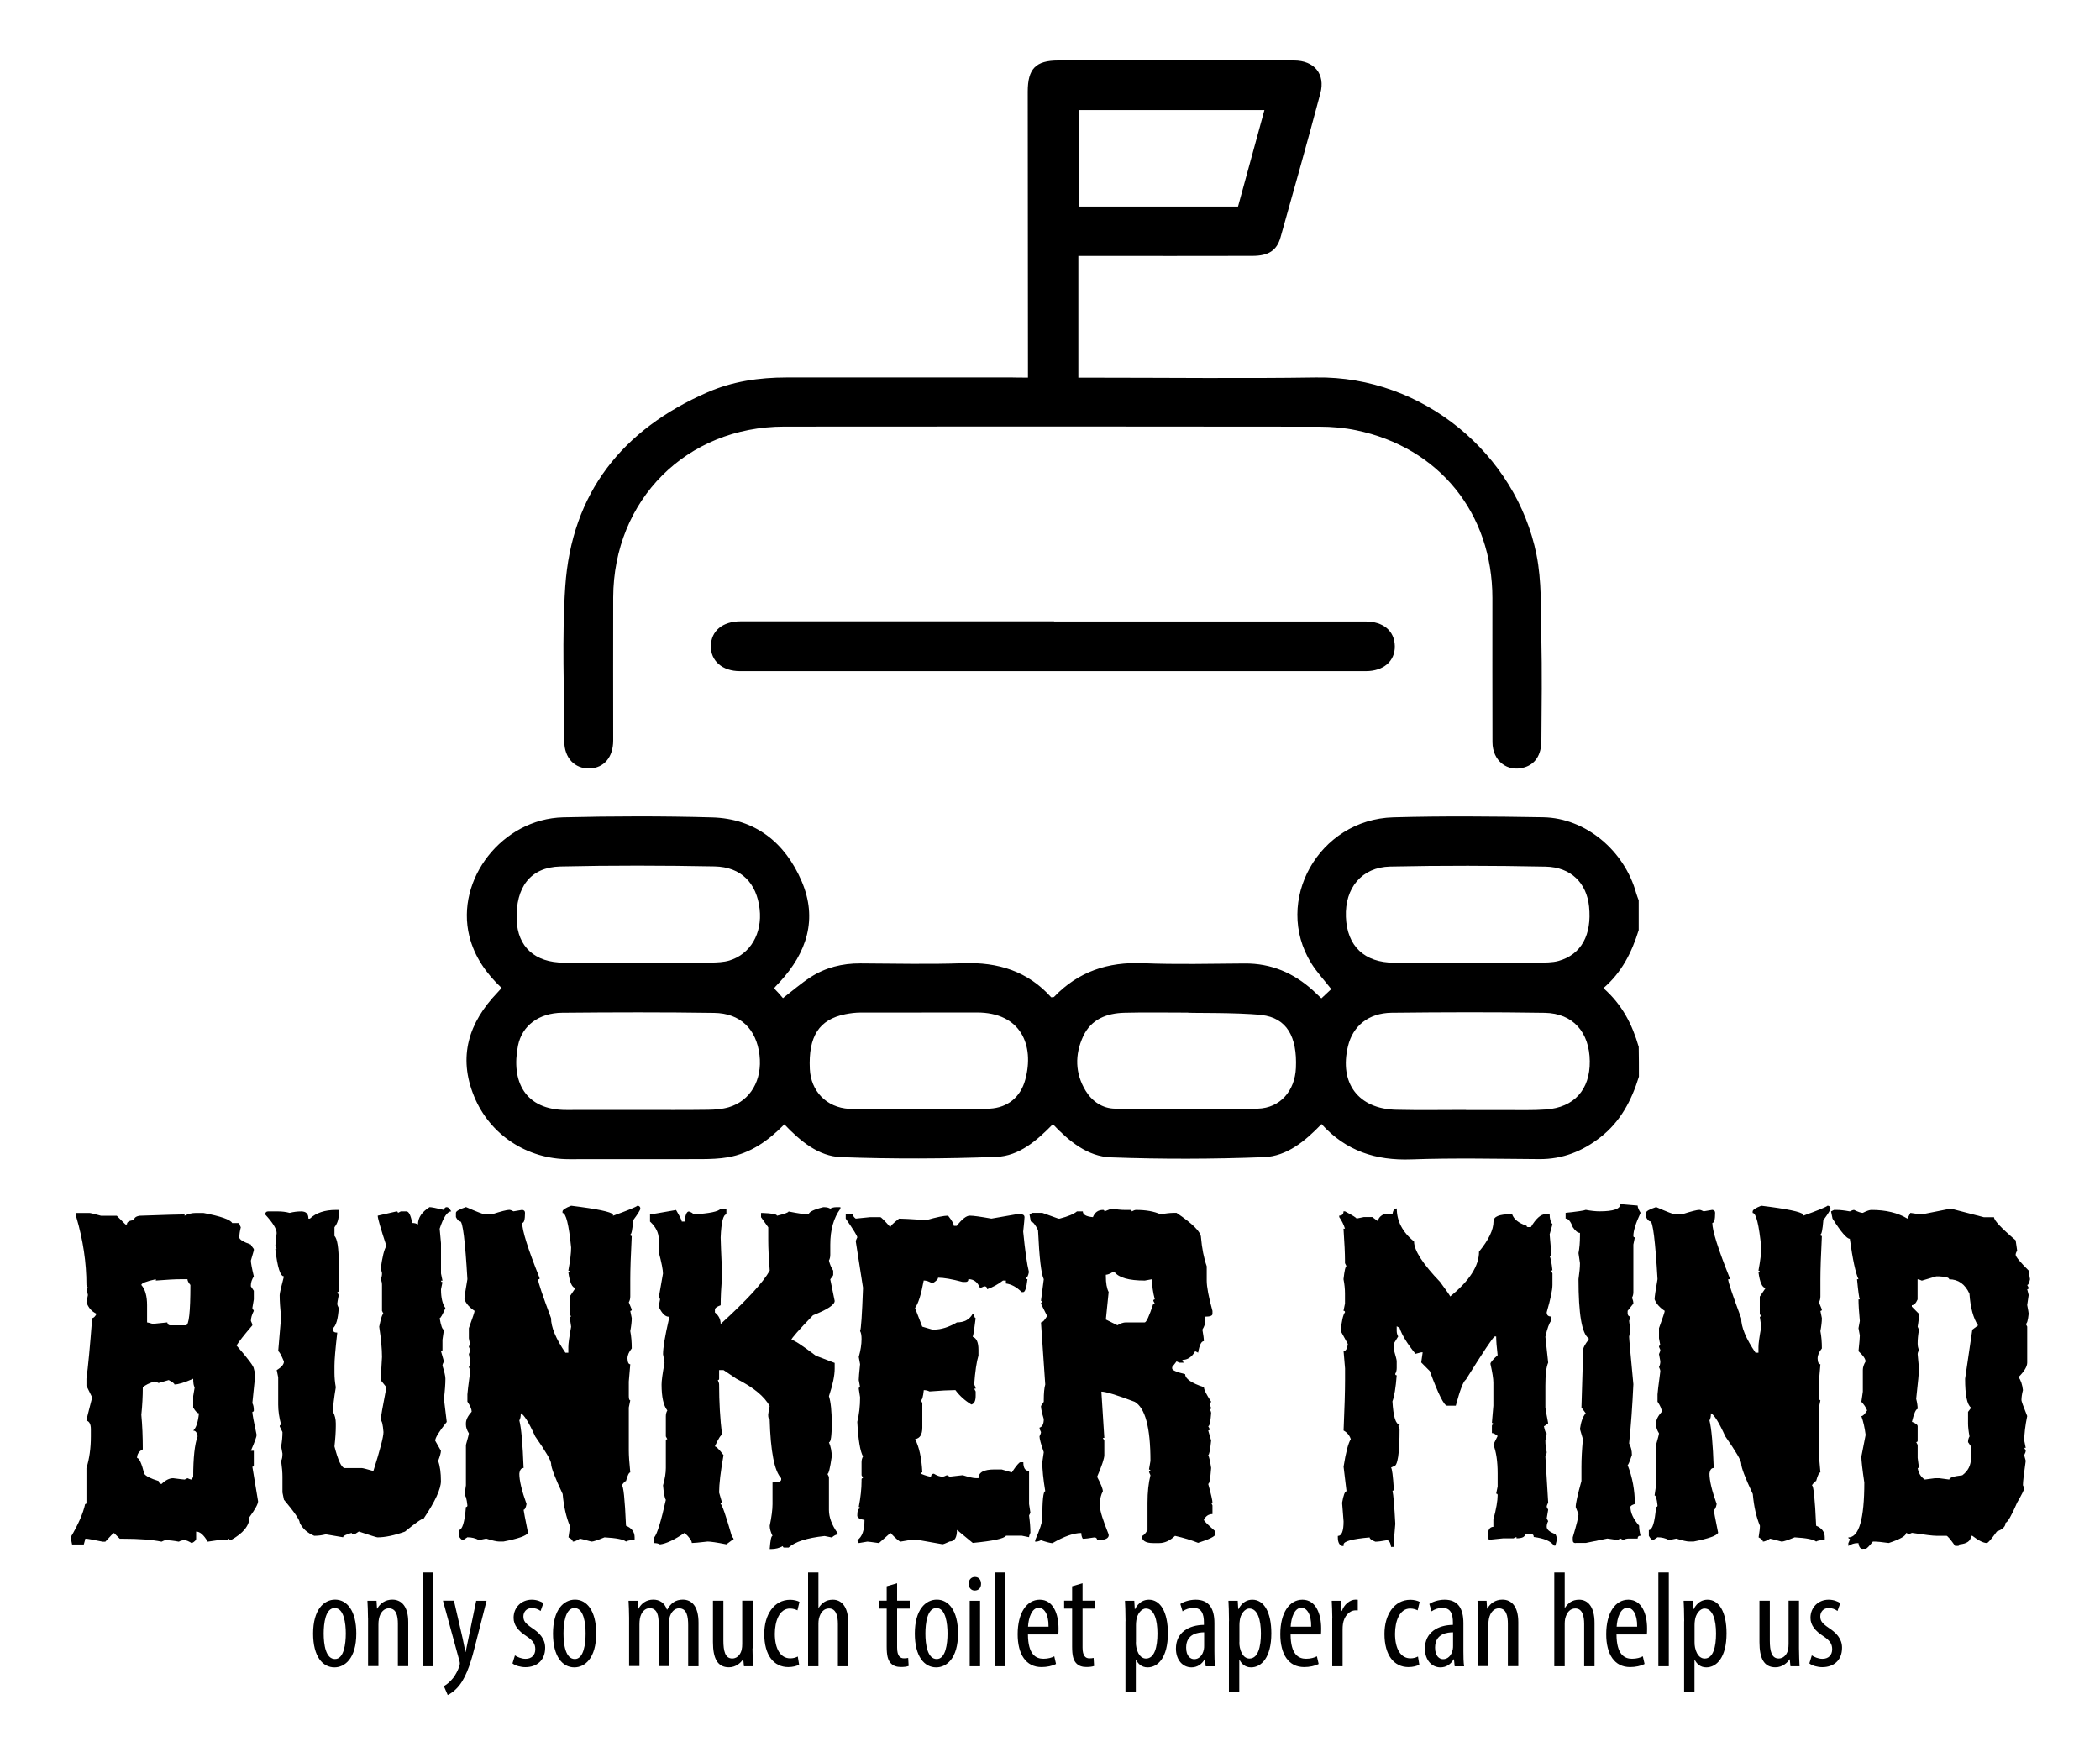 <?xml version="1.0" encoding="utf-8"?>
<!-- Generator: Adobe Illustrator 24.0.3, SVG Export Plug-In . SVG Version: 6.00 Build 0)  -->
<svg version="1.1" id="Layer_1" xmlns="http://www.w3.org/2000/svg" xmlns:xlink="http://www.w3.org/1999/xlink" x="0px" y="0px"
	 viewBox="0 0 300 250.37" style="enable-background:new 0 0 300 250.37;" xml:space="preserve">
<g id="qIv4hC.tif">
	<g>
		<path d="M234.13,153.83c-1.04,3.38-2.63,6.42-5.49,8.65c-2.57,2.01-5.41,3.15-8.73,3.13c-6.1-0.04-12.21-0.18-18.31,0.04
			c-5.06,0.18-9.33-1.2-12.81-5.05c-2.32,2.42-4.93,4.6-8.23,4.73c-7.28,0.28-14.59,0.3-21.87,0.03c-3.29-0.12-5.93-2.26-8.28-4.74
			c-2.29,2.35-4.82,4.54-8.05,4.67c-7.39,0.28-14.8,0.31-22.19,0.04c-3.23-0.12-5.82-2.27-8.12-4.69c-2.29,2.35-4.85,4.15-8.06,4.71
			c-1.22,0.21-2.49,0.25-3.73,0.26c-6.32,0.02-12.64,0-18.96,0.01c-5.96,0.01-11.32-3.45-13.58-9c-2.32-5.66-0.75-10.53,3.33-14.79
			c0.18-0.19,0.36-0.39,0.61-0.67c-2.2-2.08-3.88-4.46-4.61-7.4c-2.01-8.14,4.71-16.77,13.41-16.98c7.08-0.17,14.17-0.19,21.25,0.01
			c6.18,0.17,10.44,3.59,12.81,9.11c2.32,5.41,0.74,10.21-3.12,14.4c-0.22,0.24-0.45,0.47-0.67,0.71c-0.04,0.04-0.05,0.09-0.13,0.22
			c0.19,0.2,0.41,0.42,0.62,0.65c0.22,0.24,0.43,0.49,0.63,0.73c1.35-1.04,2.57-2.11,3.92-2.98c2.15-1.4,4.56-1.99,7.13-1.98
			c4.9,0.02,9.81,0.15,14.71-0.03c4.98-0.18,9.24,1.16,12.56,4.87c0.21-0.03,0.35,0,0.41-0.06c3.47-3.62,7.7-5.02,12.68-4.81
			c4.84,0.2,9.7,0.07,14.55,0.04c3.79-0.03,7,1.35,9.77,3.86c0.4,0.36,0.79,0.74,1.19,1.12c0.52-0.49,0.99-0.93,1.41-1.32
			c-1.01-1.29-2.06-2.42-2.86-3.7c-5.48-8.85,1.05-20.55,11.73-20.84c7.13-0.2,14.28-0.13,21.41-0.01
			c6.05,0.11,11.58,4.74,13.27,10.81c0.1,0.36,0.25,0.71,0.37,1.06c0,1.42,0,2.83,0,4.25c-0.98,3.16-2.42,6.05-5.04,8.29
			c2.69,2.37,4.13,5.22,5.04,8.39C234.13,151,234.13,152.41,234.13,153.83z M209.43,158.58c0,0.01,0,0.01,0,0.02
			c1.91,0,3.81,0.01,5.72,0c1.9-0.01,3.82,0.06,5.71-0.08c4.03-0.3,6.29-2.84,6.25-6.89c-0.04-4.15-2.4-6.85-6.43-6.92
			c-7.29-0.12-14.59-0.09-21.89-0.01c-3.28,0.04-5.53,1.89-6.22,4.77c-1.28,5.29,1.48,8.97,6.9,9.09
			C202.79,158.64,206.11,158.58,209.43,158.58z M91.07,158.58c3.38,0,6.75,0.03,10.13-0.02c0.97-0.01,1.97-0.09,2.9-0.36
			c3.11-0.92,4.82-3.89,4.4-7.46c-0.44-3.7-2.72-5.97-6.49-6.02c-7.24-0.11-14.48-0.09-21.72-0.02c-3.28,0.03-5.72,1.83-6.29,4.69
			c-1.02,5.11,0.99,9.23,6.96,9.2C84.32,158.57,87.7,158.59,91.07,158.58z M90.99,137.55C90.99,137.55,90.99,137.54,90.99,137.55
			c1.74-0.01,3.48-0.01,5.23-0.01c1.8,0,3.59,0.03,5.39-0.01c0.86-0.02,1.76-0.05,2.57-0.29c3.02-0.91,4.73-3.87,4.34-7.35
			c-0.42-3.72-2.63-6.02-6.43-6.1c-7.34-0.14-14.7-0.16-22.04,0.01c-4.27,0.1-6.41,2.95-6.24,7.64c0.14,3.84,2.6,6.09,6.74,6.1
			C84.02,137.56,87.51,137.55,90.99,137.55z M209.63,137.55c1.69,0,3.38,0,5.06,0c1.69,0,3.38,0.03,5.06-0.01
			c0.97-0.02,1.99,0.01,2.91-0.25c3.24-0.91,4.76-3.72,4.35-7.76c-0.34-3.36-2.58-5.64-6.21-5.71c-7.4-0.15-14.81-0.17-22.21-0.01
			c-4.06,0.09-6.48,3.08-6.32,7.19c0.16,4.18,2.64,6.54,6.91,6.55C202.66,137.56,206.14,137.55,209.63,137.55z M169.63,144.68
			c-3,0-5.99-0.06-8.98,0.02c-2.54,0.06-4.77,0.92-5.91,3.36c-1.21,2.61-1.17,5.3,0.36,7.8c0.93,1.52,2.41,2.51,4.17,2.54
			c6.8,0.1,13.61,0.18,20.4,0c3.25-0.09,5.32-2.58,5.46-5.82c0.2-4.47-1.31-7.15-4.92-7.56
			C176.72,144.63,169.63,144.77,169.63,144.68z M131.43,158.47c0-0.01,0-0.02,0-0.03c3.32,0,6.65,0.13,9.96-0.04
			c2.57-0.14,4.41-1.65,5.08-4.15c1.32-4.89-0.6-9.61-6.96-9.59c-5.5,0.02-11,0-16.5,0.01c-0.76,0-1.52,0.09-2.26,0.24
			c-3.74,0.75-5.29,3.16-5.06,7.84c0.15,3.11,2.33,5.49,5.63,5.68C124.68,158.62,128.06,158.47,131.43,158.47z"/>
		<path d="M146.85,53.95c0-0.84,0-1.48,0-2.12c-0.01-12.91-0.02-25.83-0.03-38.74c0-3.28,1.15-4.45,4.36-4.45
			c11.23,0,22.45,0,33.68,0c2.88,0,4.51,1.92,3.76,4.71c-1.83,6.87-3.76,13.72-5.69,20.57c-0.53,1.88-1.73,2.63-3.99,2.64
			c-7.41,0.02-14.82,0.01-22.23,0.01c-0.86,0-1.72,0-2.66,0c0,5.83,0,11.48,0,17.39c0.67,0,1.3,0,1.93,0
			c10.68,0,21.36,0.13,32.04-0.03c15.27-0.23,28.59,10.98,31.48,25.32c0.76,3.8,0.61,7.79,0.69,11.7c0.11,4.96,0.05,9.92,0.01,14.87
			c-0.01,2.06-0.89,3.36-2.43,3.82c-2.42,0.73-4.55-0.92-4.56-3.6c-0.02-6.87-0.01-13.73-0.01-20.6c0-12.1-7.63-21.53-19.48-23.97
			c-1.69-0.35-3.46-0.51-5.19-0.51c-25.5-0.03-51-0.04-76.51-0.01c-13.94,0.01-24.37,10.47-24.42,24.41c-0.02,6.81,0,13.62,0,20.43
			c0,2.38-1.3,3.93-3.35,4c-2.14,0.07-3.64-1.48-3.64-3.9c0-7.36-0.35-14.74,0.14-22.06c0.9-13.4,8.16-22.48,20.32-27.78
			c3.58-1.57,7.4-2.12,11.31-2.12c10.73,0.01,21.47,0,32.2,0C145.29,53.95,145.98,53.95,146.85,53.95z M154.1,15.73
			c0,4.64,0,9.18,0,13.78c7.61,0,15.11,0,22.76,0c1.25-4.55,2.5-9.12,3.77-13.78C171.61,15.73,162.87,15.73,154.1,15.73z"/>
		<path d="M150.58,88.79c14.82,0,29.64,0,44.46,0c2.58,0,4.18,1.35,4.22,3.52c0.04,2.15-1.61,3.58-4.15,3.58c-29.8,0-59.6,0-89.41,0
			c-2.51,0-4.19-1.47-4.15-3.6c0.04-2.15,1.67-3.51,4.24-3.52c14.93,0,29.86,0,44.79,0C150.58,88.79,150.58,88.79,150.58,88.79z"/>
	</g>
</g>
<g>
	<path d="M10.3,220.67l-0.21-1.02c1.1-1.85,1.79-3.44,2.07-4.75c0.13,0,0.19-0.06,0.19-0.19v-4.96c0.42-1.34,0.63-2.84,0.63-4.52
		v-1.03c0-0.71-0.21-1.12-0.63-1.23c0-0.11,0.27-1.21,0.82-3.31L12.35,198v-1.02c0.23-1.63,0.5-4.51,0.82-8.66
		c0.2,0,0.41-0.2,0.63-0.61c-0.69-0.31-1.17-0.86-1.45-1.65l0.21-1.03l-0.21-1.03h0.21l-0.21-0.4c0-3.19-0.48-6.42-1.44-9.69v-0.61
		h1.86c0.13,0,0.68,0.13,1.65,0.4h2.26l1.24,1.24h0.21c0-0.36,0.34-0.56,1.02-0.61c0-0.34,0.27-0.55,0.82-0.63
		c3.62-0.13,5.75-0.19,6.4-0.19v0.19c0.5-0.27,1.04-0.4,1.65-0.4h1.03c2.49,0.47,3.86,0.95,4.12,1.44h1.02
		c0,0.15,0.07,0.36,0.21,0.61c-0.14,0.55-0.21,1.03-0.21,1.45c0,0.29,0.55,0.63,1.65,1.02c0,0.08,0.14,0.29,0.42,0.63v0.21
		l-0.42,1.44c0,0.33,0.14,1.09,0.42,2.26c-0.28,0.45-0.42,0.87-0.42,1.24v0.19l0.42,0.63v1.23l-0.21,1.24l0.21,0.4
		c-0.28,0.55-0.42,1.03-0.42,1.44c0.14,0.27,0.21,0.48,0.21,0.63c-1.17,1.37-1.93,2.33-2.26,2.88c1.65,1.9,2.47,2.99,2.47,3.3
		l0.21,0.82l-0.42,4.12c0.14,0.24,0.21,0.58,0.21,1.03c0,0.14-0.07,0.21-0.21,0.21c0,0.31,0.2,1.41,0.61,3.3
		c0,0.24-0.27,0.99-0.82,2.26h0.42v2.07c0,0.14-0.07,0.21-0.21,0.21l0.82,4.94c0,0.38-0.41,1.13-1.23,2.26
		c0,1.21-0.89,2.31-2.68,3.3c-0.14,0-0.21-0.07-0.21-0.21l-0.4,0.21h-1.24l-1.44,0.21c-0.55-0.96-1.1-1.44-1.65-1.44v1.02
		c0,0.21-0.21,0.41-0.63,0.63c-0.44-0.28-0.78-0.42-1.02-0.42c-0.31,0-0.59,0.07-0.82,0.21c-0.74-0.14-1.36-0.21-1.86-0.21
		c-0.15,0-0.36,0.07-0.61,0.21c-1.34-0.28-3.19-0.42-5.57-0.42h-0.4l-0.82-0.82c-0.09,0-0.5,0.41-1.24,1.24h-0.4
		c-1.36-0.28-2.12-0.42-2.28-0.42h-0.19c0,0.08-0.07,0.35-0.21,0.82H10.3z M24.73,211.2c0.98,0.13,1.53,0.19,1.65,0.19l0.4-0.19
		c0.27,0.13,0.47,0.19,0.61,0.19l0.21-0.4c0-2.71,0.21-4.64,0.63-5.77c-0.08-0.55-0.29-0.82-0.63-0.82c0.42-0.38,0.69-1.2,0.82-2.47
		c-0.22,0-0.49-0.27-0.82-0.82v-1.65l0.21-1.24c-0.14-0.2-0.21-0.61-0.21-1.23c-1.25,0.55-2.14,0.82-2.68,0.82
		c0-0.14-0.27-0.35-0.82-0.63l-1.44,0.42c-0.27-0.14-0.47-0.21-0.61-0.21c-0.74,0.23-1.29,0.5-1.65,0.82c0,1.29-0.07,2.6-0.21,3.93
		c0.14,1.49,0.21,3.13,0.21,4.94c-0.55,0.27-0.82,0.68-0.82,1.23c0.3,0,0.65,0.75,1.03,2.26c0.24,0.34,0.92,0.69,2.05,1.03
		c0.04,0.28,0.18,0.42,0.42,0.42C23.65,211.47,24.2,211.2,24.73,211.2z M27.2,183.59c-0.28-0.33-0.42-0.61-0.42-0.82h-1.03
		c-0.72,0-1.88,0.06-3.49,0.19v-0.19c-1.38,0.3-2.07,0.58-2.07,0.82c0.55,0.62,0.82,1.58,0.82,2.88v2.47c0.06,0,0.34,0.07,0.82,0.21
		l2.07-0.21c0.04,0.28,0.18,0.42,0.4,0.42h2.26C26.99,189.36,27.2,187.43,27.2,183.59z"/>
	<path d="M51.26,218.82l-0.61,0.4h-0.21c-0.13,0-0.19-0.07-0.19-0.21c-0.83,0.23-1.24,0.44-1.24,0.63l-2.47-0.42
		c-0.53,0.14-1.08,0.21-1.65,0.21c-0.99-0.41-1.68-1.03-2.07-1.86c0-0.4-0.75-1.5-2.26-3.3l-0.21-1.03v-2.26
		c0-0.57-0.06-1.33-0.19-2.26c0.13-0.23,0.19-0.57,0.19-1.03l-0.19-1.03c0.13-0.72,0.19-1.41,0.19-2.05l-0.4-0.82
		c0-0.14,0.07-0.21,0.21-0.21c-0.28-1.03-0.42-2-0.42-2.89v-3.91l-0.21-1.03c0.69-0.4,1.03-0.81,1.03-1.23
		c-0.41-0.97-0.68-1.45-0.82-1.45l0.42-4.94c-0.14-1.2-0.21-2.22-0.21-3.09c0-0.26,0.2-1.15,0.61-2.68c-0.52,0-0.93-1.3-1.23-3.91
		h0.19l-0.19-0.42l0.19-1.86c0-0.59-0.55-1.48-1.65-2.67c0.04-0.28,0.18-0.42,0.42-0.42h1.44c0.57,0,1.12,0.07,1.65,0.21
		c0.54-0.14,1.09-0.21,1.65-0.21c0.69,0,1.03,0.34,1.03,1.03h0.21c0.89-0.83,2.13-1.24,3.7-1.24h0.42v0.63
		c0,0.71-0.2,1.32-0.61,1.84v1.24c0.41,0.42,0.61,1.72,0.61,3.91v3.93c0,0.13-0.07,0.19-0.21,0.19l0.21,0.42
		c-0.14,0.72-0.21,1.13-0.21,1.23c0,0.15,0.07,0.36,0.21,0.63c-0.1,1.55-0.37,2.51-0.82,2.88v0.21c0,0.28,0.2,0.42,0.61,0.42
		c-0.27,2.34-0.4,3.91-0.4,4.73v1.03c0,0.65,0.06,1.33,0.19,2.05c-0.27,1.6-0.4,2.77-0.4,3.5c0.27,0.51,0.4,1.06,0.4,1.65v0.42
		c0,0.75-0.06,1.71-0.19,2.88c0.51,1.99,0.99,3.02,1.44,3.09h2.47c0.13,0,0.68,0.14,1.65,0.42c0.96-3.04,1.44-4.89,1.44-5.56
		c-0.09-1.1-0.22-1.65-0.4-1.65c0.01-0.45,0.29-2.04,0.82-4.75l-0.82-1.03l0.19-3.3c0-1.13-0.13-2.57-0.4-4.33
		c0.25-1.23,0.45-1.84,0.61-1.84l-0.21-0.42v-3.7c0-0.31-0.06-0.59-0.19-0.82c0.13-0.25,0.19-0.52,0.19-0.82
		c0-0.15-0.06-0.36-0.19-0.63c0.23-1.73,0.5-2.83,0.82-3.3c-0.83-2.52-1.24-3.96-1.24-4.33l2.68-0.61c0.14,0,0.21,0.07,0.21,0.21
		l0.4-0.21h0.82c0.33,0,0.61,0.55,0.82,1.65c0.31,0,0.59,0.07,0.82,0.21c0-0.96,0.55-1.78,1.65-2.47c0.27,0,0.96,0.13,2.07,0.4
		c0.04-0.27,0.18-0.4,0.4-0.4c0.2,0,0.41,0.2,0.63,0.61c-0.56,0-1.11,0.82-1.65,2.47l0.19,2.07v4.33l0.21,1.02h-0.21
		c0,0.14,0.07,0.21,0.21,0.21l-0.21,1.03c0,1.22,0.21,2.11,0.63,2.68c-0.42,0.96-0.69,1.44-0.82,1.44c0.18,1.1,0.39,1.65,0.61,1.65
		l-0.21,1.44v1.45c0,0.13-0.07,0.19-0.21,0.19l0.42,1.45c-0.14,0.26-0.21,0.46-0.21,0.61c0.28,0.89,0.42,1.51,0.42,1.86
		c0,0.75-0.07,1.71-0.21,2.88l0.4,3.3c-1.1,1.38-1.65,2.27-1.65,2.68l0.82,1.44c0,0.27-0.13,0.75-0.4,1.45
		c0.27,0.74,0.4,1.7,0.4,2.88c0,1.12-0.82,2.91-2.47,5.36c-0.27,0-1.16,0.62-2.67,1.86c-1.53,0.55-2.84,0.82-3.93,0.82
		C53.81,219.65,52.91,219.37,51.26,218.82z"/>
	<path d="M86.36,219.65c-1,0.41-1.62,0.61-1.86,0.61c-1.03-0.28-1.58-0.42-1.65-0.42c-0.45,0.28-0.8,0.42-1.03,0.42
		c0-0.19-0.2-0.4-0.61-0.61c0.13-0.76,0.19-1.31,0.19-1.65c-0.52-1.25-0.86-2.76-1.02-4.54c-1.1-2.34-1.65-3.78-1.65-4.33
		c0-0.44-0.76-1.74-2.28-3.91c-0.9-1.99-1.59-3.09-2.05-3.3c0,0.45-0.07,0.8-0.21,1.03c0.28,1.08,0.48,3.34,0.61,6.79
		c-0.34,0-0.55,0.27-0.61,0.82c0,0.97,0.34,2.41,1.03,4.33c-0.11,0.55-0.25,0.82-0.42,0.82c0,0.12,0.21,1.22,0.63,3.3
		c-0.23,0.42-1.39,0.83-3.51,1.24h-0.61c-0.34,0-0.96-0.14-1.86-0.42l-1.03,0.21c-0.51-0.27-1.06-0.4-1.65-0.4l-0.61,0.4
		c-0.2,0-0.41-0.2-0.63-0.61v-0.82c0.51,0,0.85-1.1,1.03-3.3c0.14,0,0.21-0.07,0.21-0.21c-0.1-0.96-0.24-1.44-0.42-1.44l0.21-1.45
		v-5.77c0.28-0.98,0.42-1.53,0.42-1.65c-0.28-0.45-0.42-0.86-0.42-1.23v-0.21c0-0.49,0.27-1.04,0.82-1.65c0-0.36-0.2-0.83-0.61-1.44
		v-1.03c0-0.19,0.13-1.29,0.4-3.3c0-0.15-0.06-0.36-0.19-0.61c0.13-0.25,0.19-0.52,0.19-0.82l-0.19-1.03
		c0.13-0.27,0.19-0.47,0.19-0.61l-0.19-0.42c0-0.14,0.06-0.21,0.19-0.21l-0.19-1.02v-1.45c0.55-1.51,0.82-2.33,0.82-2.47
		c-0.72-0.47-1.21-1.02-1.45-1.65c0-0.33,0.14-1.29,0.42-2.88c-0.32-5.5-0.67-8.26-1.03-8.26c-0.19,0-0.4-0.2-0.61-0.61v-0.61
		c0-0.23,0.48-0.5,1.44-0.82c1.58,0.69,2.48,1.03,2.68,1.03h1.03c1.3-0.42,2.13-0.63,2.47-0.63c0.14,0,0.34,0.07,0.61,0.21
		l1.24-0.21c0.27,0.04,0.4,0.18,0.4,0.42c0,0.96-0.13,1.44-0.4,1.44c0,1.11,0.82,3.72,2.47,7.84v0.21h-0.21
		c0,0.38,0.62,2.23,1.86,5.56c0,1.28,0.68,2.93,2.05,4.94h0.42v-0.82c0-0.46,0.13-1.43,0.4-2.89l-0.21-1.44h0.21l-0.21-0.4v-2.47
		l0.84-1.24c-0.48,0-0.83-0.75-1.03-2.26h0.19c0-0.14-0.06-0.21-0.19-0.21c0.27-1.44,0.4-2.54,0.4-3.3
		c-0.33-3.3-0.74-4.94-1.23-4.94v-0.21c0-0.23,0.41-0.5,1.23-0.82c3.71,0.45,5.7,0.87,5.98,1.24v0.19c2.11-0.76,3.28-1.24,3.51-1.44
		c0.27,0.04,0.4,0.18,0.4,0.42c0,0.18-0.34,0.73-1.02,1.65c-0.11,1.37-0.25,2.05-0.42,2.05c0,0.14,0.07,0.21,0.21,0.21
		c-0.14,2.75-0.21,4.81-0.21,6.19v2.47c0,0.3-0.07,0.58-0.21,0.82l0.42,1.02c0,0.14-0.07,0.21-0.21,0.21l0.21,1.03
		c0,0.5-0.07,1.11-0.21,1.86c0.14,0.71,0.21,1.53,0.21,2.47c-0.41,0.5-0.61,0.97-0.61,1.44c0.02,0.55,0.16,0.82,0.4,0.82l-0.21,2.47
		v2.07c0,0.41,0.07,0.61,0.21,0.61l-0.21,1.03v6.17c0,0.69,0.07,1.72,0.21,3.1c-0.18,0-0.39,0.41-0.61,1.23
		c-0.11,0-0.31,0.21-0.61,0.61c0.24,0,0.44,1.93,0.61,5.78c0.82,0.34,1.23,0.89,1.23,1.65v0.4c-0.61,0-1.02,0.07-1.23,0.21
		C89.07,219.95,88.04,219.74,86.36,219.65z"/>
	<path d="M109.96,221.3c0.09-1.24,0.22-1.86,0.4-1.86c-0.27-0.55-0.4-1.03-0.4-1.44c0.27-1.29,0.4-2.33,0.4-3.1v-3.09
		c0.83,0,1.24-0.14,1.24-0.42v-0.19c-0.97-1-1.52-3.82-1.65-8.45c-0.14,0-0.21-0.2-0.21-0.61c0-0.11,0.07-0.52,0.21-1.24
		c-0.73-1.38-2.32-2.68-4.75-3.91l-1.84-1.24h-0.63v1.24c0,0.13-0.06,0.19-0.19,0.19c0.13,0.27,0.19,0.48,0.19,0.63
		c0,2.5,0.14,4.9,0.42,7.2c-0.18,0-0.53,0.55-1.03,1.65c0.19,0,0.61,0.41,1.24,1.24c-0.42,2.36-0.63,4.14-0.63,5.35l0.42,1.45
		c-0.14,0-0.21,0.06-0.21,0.19c0.2,0.03,0.75,1.62,1.65,4.75c0.14,0,0.21,0.13,0.21,0.4h-0.21l-0.82,0.61
		c-1.37-0.27-2.26-0.4-2.68-0.4c-1.22,0.14-1.97,0.21-2.26,0.21c0-0.33-0.34-0.82-1.03-1.45c-1.45,0.99-2.62,1.54-3.51,1.65
		c-0.24-0.13-0.51-0.19-0.82-0.19v-0.82c0.42-0.52,0.97-2.3,1.65-5.36c-0.16-0.22-0.3-0.9-0.4-2.07c0.27-0.95,0.4-1.77,0.4-2.47
		v-3.91c0-0.14,0.07-0.21,0.21-0.21l-0.21-0.4v-2.89c0-0.3,0.07-0.58,0.21-0.82c-0.55-0.7-0.82-1.93-0.82-3.7
		c0-0.56,0.14-1.59,0.42-3.1c0-0.1-0.07-0.51-0.21-1.23c0-0.93,0.27-2.57,0.82-4.94v-0.42c-0.51,0-0.99-0.48-1.44-1.44l0.19-1.03
		c0-0.14-0.06-0.21-0.19-0.21l0.61-3.49c0-0.52-0.2-1.55-0.61-3.1v-1.86c0-0.87-0.41-1.7-1.24-2.47v-1.02c0.1,0,1.34-0.21,3.72-0.63
		c0.55,0.94,0.82,1.49,0.82,1.65h0.4c0.1-0.96,0.3-1.44,0.61-1.44c0.42,0.14,0.63,0.28,0.63,0.42c2.32-0.14,3.62-0.41,3.91-0.82
		h0.82v0.82c-0.45,0-0.73,1.1-0.82,3.3c0,0.34,0.07,2.13,0.21,5.35c-0.14,1.8-0.21,3.24-0.21,4.33c-0.55,0.2-0.82,0.41-0.82,0.61
		v0.42c0.55,0.44,0.82,0.99,0.82,1.65c3.73-3.4,6.06-5.94,7.01-7.63c-0.14-1.79-0.21-3.23-0.21-4.33v-1.86l-1.03-1.44v-0.61h0.21
		c1.38,0.05,2.07,0.19,2.07,0.4c1.1-0.27,1.65-0.47,1.65-0.61c1.4,0.28,2.36,0.42,2.88,0.42c0-0.34,0.69-0.69,2.07-1.03h0.19
		c0.31,0,0.59,0.07,0.82,0.21c0.25-0.14,0.52-0.21,0.82-0.21h0.63v0.21c-0.97,1.31-1.45,3.03-1.45,5.14v1.45
		c0,0.3-0.06,0.58-0.19,0.82c0.13,0.54,0.33,1.02,0.61,1.44v0.61c0,0.08-0.14,0.29-0.42,0.63l0.63,3.09c0,0.55-1.03,1.23-3.1,2.05
		c-2.06,2.14-3.09,3.31-3.09,3.51c0.33,0,1.5,0.76,3.51,2.28l2.68,1.02v0.82c0,0.98-0.27,2.29-0.82,3.93
		c0.27,0.85,0.4,2.15,0.4,3.91c0,1.79-0.13,2.68-0.4,2.68c0.27,0.63,0.4,1.31,0.4,2.05c-0.24,1.65-0.44,2.47-0.61,2.47l0.21,0.42
		v4.73c0,1.04,0.41,2.14,1.23,3.3v0.21c-0.22,0-0.49,0.14-0.82,0.42l-1.03-0.21c-2.52,0.27-4.23,0.82-5.14,1.65h-0.63
		c-0.13,0-0.19-0.07-0.19-0.21c-0.51,0.28-1.06,0.42-1.66,0.42H109.96z"/>
	<path d="M131.33,220.05h-1.44l-1.23,0.21c-0.17,0-0.66-0.41-1.45-1.24l-1.65,1.45c-0.98-0.14-1.53-0.21-1.65-0.21l-1.23,0.21
		l-0.21-0.42c0.69-0.45,1.03-1.41,1.03-2.88c-0.69-0.11-1.03-0.32-1.03-0.63c0-0.68,0.13-1.02,0.4-1.02c0-0.14-0.06-0.21-0.19-0.21
		c0.27-1.38,0.4-2.62,0.4-3.72v-0.21c0-0.13,0.07-0.19,0.21-0.19l-0.21-0.42v-1.86c0-0.3,0.07-0.58,0.21-0.82
		c-0.41-0.72-0.68-2.37-0.82-4.94c0.27-1.1,0.4-2.27,0.4-3.51l-0.19-1.23c0-0.14,0.06-0.21,0.19-0.21l-0.19-1.03
		c0-0.29,0.06-1.04,0.19-2.26l-0.19-1.03c0.27-0.95,0.4-1.8,0.4-2.57c0-0.53-0.07-0.9-0.21-1.13c0.14-0.24,0.28-2.3,0.42-6.19
		l-1.03-6.59c0-0.15,0.07-0.36,0.21-0.61c0-0.2-0.55-1.1-1.65-2.68v-0.61h1.03c0,0.22,0.13,0.42,0.4,0.61l2.07-0.21h1.44
		c0.11,0,0.59,0.48,1.44,1.44c0-0.18,0.41-0.59,1.24-1.23c0.42,0,1.72,0.07,3.91,0.21c1.46-0.42,2.49-0.63,3.09-0.63
		c0.55,0.69,0.82,1.17,0.82,1.45h0.42c0.76-0.97,1.38-1.45,1.86-1.45c0.51,0,1.53,0.14,3.09,0.42l3.51-0.61h0.82
		c0.27,0.04,0.4,0.18,0.4,0.4c0,0.17-0.06,0.86-0.19,2.07c0.27,2.74,0.54,4.66,0.82,5.77c-0.11,0.55-0.25,0.82-0.42,0.82
		c0,0.14,0.07,0.21,0.21,0.21c-0.14,1.23-0.34,1.84-0.61,1.84h-0.21c-0.72-0.72-1.48-1.13-2.26-1.23v-0.42h-0.42
		c-0.68,0.53-1.43,0.94-2.26,1.24c0-0.28-0.14-0.42-0.42-0.42c-0.26,0.14-0.46,0.21-0.61,0.21c-0.34-0.82-0.89-1.23-1.65-1.23
		c0,0.27-0.13,0.4-0.4,0.4h-0.42c-1.54-0.41-2.71-0.61-3.51-0.61c0,0.22-0.27,0.49-0.82,0.82c-0.45-0.28-0.86-0.42-1.23-0.42
		c-0.37,2.01-0.78,3.32-1.24,3.93l1.03,2.67l1.44,0.42h0.21c1.04,0,2.14-0.34,3.3-1.03c1.06,0,1.81-0.41,2.26-1.23h0.21
		c0,0.41,0.07,0.61,0.21,0.61c-0.17,1.48-0.31,2.37-0.42,2.68c0.55,0.18,0.82,0.8,0.82,1.86v0.82c-0.27,0.88-0.47,2.26-0.61,4.12
		c0.14,0.26,0.21,0.46,0.21,0.61h-0.21l0.21,0.4v0.63c0,0.71-0.2,1.12-0.61,1.23c-0.92-0.55-1.67-1.23-2.28-2.05h-0.21
		c-0.71,0-1.87,0.06-3.49,0.19c-0.25-0.13-0.52-0.19-0.82-0.19c-0.1,0.96-0.24,1.44-0.42,1.44l0.21,0.4v3.51
		c0,0.99-0.34,1.54-1.03,1.65c0.58,1.13,0.93,2.71,1.03,4.75c-0.14,0-0.21,0.06-0.21,0.19c0.7,0.28,1.18,0.42,1.44,0.42
		c0.04-0.28,0.18-0.42,0.42-0.42c0.45,0.28,0.86,0.42,1.23,0.42c0.15,0,0.36-0.07,0.63-0.21l0.4,0.21l1.86-0.21
		c0.89,0.28,1.51,0.42,1.86,0.42h0.4c0-0.83,0.76-1.24,2.28-1.24h1.02l1.45,0.42c0.65-0.97,1.06-1.45,1.23-1.45h0.42
		c0,0.83,0.27,1.24,0.82,1.24v4.73l0.19,1.24l-0.19,0.4c0.13,0.97,0.19,1.79,0.19,2.47c-0.13,0.27-0.19,0.48-0.19,0.63l-1.03-0.21
		h-2.26c-0.27,0.41-1.85,0.75-4.75,1.03l-2.26-1.86c0,1.1-0.34,1.65-1.03,1.65c-0.58,0.27-0.93,0.4-1.03,0.4L131.33,220.05z"/>
	<path d="M167.86,219.44c-0.73,0.69-1.49,1.03-2.26,1.03h-0.84c-1.1,0-1.65-0.34-1.65-1.03c0.22,0,0.49-0.27,0.82-0.82v-3.91
		c0-1.52,0.14-2.83,0.42-3.93c-0.14-0.27-0.21-0.47-0.21-0.61h0.21c0-0.14-0.07-0.21-0.21-0.21l0.21-1.23
		c0-4.77-0.75-7.59-2.26-8.45c-2.56-0.97-4.15-1.45-4.75-1.45l0.42,6.61h-0.21l0.21,0.4v2.07c0,0.45-0.34,1.48-1.03,3.09
		c0.55,1.04,0.82,1.73,0.82,2.07c-0.27,0.49-0.4,1.04-0.4,1.65v0.61c0,0.56,0.41,1.86,1.23,3.91v0.21
		c-0.09,0.41-0.64,0.61-1.65,0.61c0-0.27-0.13-0.4-0.4-0.4c-0.76,0.13-1.31,0.19-1.65,0.19c-0.14-0.24-0.21-0.51-0.21-0.82
		c-1.08,0-2.45,0.48-4.12,1.45c-0.26,0-0.81-0.14-1.65-0.42c-0.25,0.14-0.52,0.21-0.82,0.21v-0.21c0.68-1.55,1.02-2.58,1.02-3.09
		c0-2.61,0.14-3.91,0.42-3.91c-0.28-1.71-0.42-3.09-0.42-4.14l0.21-1.44c-0.41-1.16-0.61-1.92-0.61-2.26
		c0.14-0.27,0.21-0.47,0.21-0.61c-0.14-0.27-0.21-0.48-0.21-0.63c0.41-0.13,0.61-0.54,0.61-1.23c-0.27-0.89-0.4-1.51-0.4-1.86
		l0.4-0.61v-0.21c0-1.01,0.07-1.77,0.21-2.26l-0.61-8.87c0.22,0,0.49-0.27,0.82-0.82v-0.21l-0.82-1.65c0-0.13,0.06-0.19,0.19-0.19
		c0-0.14-0.06-0.21-0.19-0.21l0.4-3.09c-0.37-0.75-0.64-3.09-0.82-7.01c-0.4-0.81-0.74-1.22-1.03-1.24l-0.19-1.02l0.4-0.21h1.44
		l2.28,0.82h0.19c1.21-0.31,2.03-0.66,2.47-1.03h0.84c0,0.46,0.48,0.74,1.44,0.82c0.27-0.69,0.75-1.03,1.44-1.03
		c0.14,0,0.21,0.07,0.21,0.21l1.03-0.4c0.74,0.13,1.36,0.19,1.84,0.19h0.82c0.14,0,0.21,0.07,0.21,0.21
		c0.27-0.14,0.47-0.21,0.61-0.21c1.43,0,2.6,0.21,3.51,0.63c0.74-0.14,1.36-0.21,1.86-0.21h0.42c2.33,1.57,3.49,2.74,3.49,3.51
		c0.14,1.57,0.41,2.95,0.82,4.12v2.05c0,0.88,0.27,2.33,0.82,4.33v0.42c0,0.27-0.34,0.4-1.02,0.4v0.61c0,0.38-0.14,0.79-0.42,1.24
		c0.14,0.75,0.21,1.3,0.21,1.65c-0.36,0-0.63,0.55-0.82,1.65l-0.42-0.21c-0.47,0.83-1.09,1.24-1.84,1.24l0.19,0.4h-0.61l-0.4-0.19
		l-0.63,0.82v0.19c0,0.25,0.62,0.52,1.86,0.82c0,0.65,0.89,1.27,2.68,1.86c0,0.34,0.34,1.03,1.03,2.07l-0.21,0.4
		c0.14,0.27,0.21,0.48,0.21,0.63h-0.21c0.14,0.26,0.21,0.46,0.21,0.61c-0.09,1.24-0.23,1.86-0.42,1.86l0.21,0.4
		c0,0.14-0.07,0.21-0.21,0.21l0.42,1.44c-0.14,1.38-0.28,2.07-0.42,2.07c0.14,0.29,0.28,0.9,0.42,1.84
		c-0.11,1.52-0.25,2.28-0.42,2.28c0.41,1.49,0.61,2.38,0.61,2.68h-0.19l0.19,0.4v1.24c-0.55,0-0.96,0.28-1.23,0.82
		c0,0.14,0.55,0.69,1.65,1.65v0.4c0,0.29-0.82,0.71-2.47,1.24C170.19,220.05,169.09,219.71,167.86,219.44z M160.85,188.94h2.68
		c0.23,0,0.64-0.89,1.23-2.68h0.21l-0.21-0.4c0-0.14,0.07-0.21,0.21-0.21c-0.27-1.03-0.4-1.99-0.4-2.88l-1.03,0.19
		c-2.27,0-3.72-0.41-4.33-1.23H159c-0.44,0.27-0.78,0.4-1.02,0.4v0.21c0,0.98,0.13,1.73,0.4,2.26l-0.4,3.93l1.65,0.82
		C160.07,189.08,160.48,188.94,160.85,188.94z"/>
	<path d="M198.74,221.09c-0.1-0.69-0.3-1.03-0.61-1.03c-0.75,0.14-1.3,0.21-1.65,0.21c-0.55-0.21-0.82-0.41-0.82-0.61
		c-2.48,0.22-3.72,0.55-3.72,1.02v0.21h-0.21c-0.41-0.14-0.61-0.55-0.61-1.23v-0.21c0.55,0,0.82-0.69,0.82-2.07l-0.21-2.67
		c0.19-1.1,0.4-1.65,0.63-1.65l-0.42-3.51c0.33-2.09,0.68-3.4,1.03-3.93c-0.19-0.56-0.54-0.97-1.03-1.23
		c0.14-3.23,0.21-5.64,0.21-7.22v-1.65l-0.21-2.47c0.31,0,0.52-0.34,0.61-1.02l-1.02-1.86c0.13-1.41,0.33-2.3,0.61-2.68
		c0-0.14-0.07-0.21-0.21-0.21l0.21-1.03v-1.44c0-0.65-0.07-1.33-0.21-2.05c0.14-1.24,0.28-1.86,0.42-1.86l-0.21-0.42v-0.4
		c0-0.96-0.07-2.47-0.21-4.54h0.21c-0.19-0.6-0.47-1.15-0.82-1.65v-0.21c0.41,0,0.61-0.2,0.61-0.61h0.21
		c1.1,0.58,1.65,0.93,1.65,1.03l1.03-0.21h1.23l0.82,0.61c0-0.4,0.27-0.74,0.82-1.02h1.24c0.06-0.55,0.27-0.82,0.61-0.82
		c0,1.8,0.82,3.38,2.47,4.73c0,1.26,1.24,3.18,3.72,5.77c0.96,1.3,1.44,1.99,1.44,2.07c2.75-2.23,4.12-4.36,4.12-6.4
		c1.38-1.68,2.07-3.12,2.07-4.33c0-0.68,0.82-1.02,2.47-1.02h0.19c0.24,0.72,0.93,1.27,2.07,1.65c0,0.13,0.07,0.19,0.21,0.19h0.4
		c0.73-1.23,1.42-1.84,2.07-1.84h0.61c0,0.64,0.13,1.11,0.4,1.44l-0.4,1.44c0.14,1.38,0.21,2.41,0.21,3.1h-0.21
		c0.14,0.25,0.28,0.93,0.4,2.05h-0.19l0.19,0.42v1.65c0,0.72-0.27,2.02-0.82,3.91c0,0.41,0.21,0.61,0.63,0.61v0.61
		c-0.28,0.34-0.55,1.1-0.82,2.28l0.4,3.7c-0.27,0.6-0.4,1.7-0.4,3.3v3.1c0,0.15,0.14,0.9,0.4,2.26c-0.34,0.28-0.55,0.42-0.61,0.42
		c0.14,0.68,0.27,1.02,0.4,1.02l-0.19,1.03c0,0.57,0.06,1.12,0.19,1.65c0,0.15-0.06,0.36-0.19,0.61l0.4,6.61
		c-0.14,0.26-0.21,0.46-0.21,0.61l0.21,0.4l-0.21,1.24l0.21,0.4c-0.14,0.25-0.21,0.52-0.21,0.82c0.02,0.4,0.44,0.74,1.24,1.03
		c0.14,0.24,0.21,0.51,0.21,0.82l-0.21,0.82h-0.21c-0.45-0.64-1.41-1.04-2.88-1.23c0-0.28-0.14-0.42-0.42-0.42h-0.82
		c0,0.41-0.41,0.61-1.23,0.61v-0.19l-0.42,0.19h-1.44l-2.07,0.21l-0.19-0.4c0-0.97,0.28-1.45,0.82-1.45v-1.02
		c0.41-1.55,0.61-2.72,0.61-3.51c0-0.14-0.07-0.21-0.21-0.21l0.21-1.03v-1.86c0-1.74-0.21-3.12-0.61-4.12l0.61-1.23
		c-0.33-0.28-0.61-0.42-0.82-0.42v-1.02c0-0.14,0.07-0.21,0.21-0.21c0-0.14-0.07-0.21-0.21-0.21l0.21-2.47v-3.3
		c0-0.55-0.14-1.44-0.42-2.68c0-0.2,0.34-0.61,1.03-1.23c-0.14-1.17-0.21-2.07-0.21-2.68h-0.21c-0.27,0.14-1.64,2.2-4.12,6.17
		c-0.36,0.23-0.83,1.46-1.44,3.72h-1.24c-0.43,0-1.26-1.65-2.47-4.94l-1.23-1.24l0.21-1.44h-0.21l-0.82,0.21
		c-1.17-1.44-1.93-2.68-2.28-3.72l-0.4-0.21v0.63c0,0.3,0.07,0.58,0.21,0.82l-0.63,1.03v0.82c0.28,0.97,0.42,1.52,0.42,1.65v1.02
		c0,0.31-0.07,0.59-0.21,0.82c0,0.14,0.07,0.21,0.21,0.21c-0.14,1.79-0.34,3.03-0.61,3.72c0.13,2.2,0.47,3.3,1.02,3.3
		c0,0.14-0.06,0.21-0.19,0.21l0.19,0.4c0,3.58-0.28,5.36-0.82,5.36l-0.4,0.19c0.14,0.14,0.28,1.17,0.4,3.1
		c0,0.14-0.06,0.21-0.19,0.21c0.13,0.58,0.26,2.16,0.4,4.73c-0.14,1.4-0.21,2.5-0.21,3.3H198.74z"/>
	<path d="M225.1,220.47c-0.28,0-0.42-0.14-0.42-0.42v-0.4c0.55-1.82,0.82-2.92,0.82-3.3l-0.4-1.03c0-0.54,0.28-1.78,0.82-3.72v-2.05
		c0-1.11,0.07-2.42,0.21-3.93l-0.42-1.44c0.14-1.03,0.41-1.79,0.82-2.26l-0.61-0.82c0.14-4.19,0.21-6.87,0.21-8.05
		c0-0.43,0.28-0.98,0.82-1.65v-0.19c-0.97-0.65-1.45-3.46-1.45-8.45c0.14-0.95,0.21-1.71,0.21-2.28l-0.21-1.44
		c0.14-0.71,0.21-1.53,0.21-2.47v-0.42c-0.31,0-0.66-0.27-1.03-0.82c-0.3-0.82-0.64-1.23-1.02-1.23v-0.82
		c1.67-0.17,2.63-0.31,2.88-0.42c0.74,0.14,1.4,0.21,1.97,0.21c1.98,0,2.97-0.34,2.97-1.03l2.47,0.21c0,0.24,0.14,0.58,0.42,1.03
		c-0.69,1.48-1.03,2.57-1.03,3.3c0,0.14,0.07,0.21,0.21,0.21l-0.21,1.02v6.8c0,0.31-0.07,0.59-0.21,0.82
		c0.14,0.25,0.21,0.52,0.21,0.82l-0.82,1.03v0.42c0.04,0.27,0.18,0.4,0.4,0.4c0,0.15-0.06,0.36-0.19,0.61
		c0,0.11,0.06,0.52,0.19,1.24l-0.19,1.03c0,0.3,0.21,2.57,0.61,6.8c-0.14,3.04-0.34,5.85-0.61,8.45c0.27,0.49,0.4,1.04,0.4,1.65
		c-0.32,0.96-0.53,1.44-0.61,1.44c0.69,1.77,1.03,3.62,1.03,5.56c-0.42,0.14-0.63,0.28-0.63,0.42c0,0.84,0.41,1.73,1.24,2.68
		c0,0.41,0.07,0.89,0.21,1.44c-0.28,0-0.42,0.13-0.42,0.4h-1.23c-0.31,0-0.59,0.07-0.82,0.21l-0.42-0.21l-0.4,0.21l-1.45-0.21
		l-3.09,0.63H225.1z"/>
	<path d="M256.38,219.65c-1,0.41-1.62,0.61-1.86,0.61c-1.03-0.28-1.58-0.42-1.65-0.42c-0.45,0.28-0.8,0.42-1.03,0.42
		c0-0.19-0.21-0.4-0.61-0.61c0.13-0.76,0.19-1.31,0.19-1.65c-0.52-1.25-0.86-2.76-1.02-4.54c-1.1-2.34-1.65-3.78-1.65-4.33
		c0-0.44-0.76-1.74-2.28-3.91c-0.9-1.99-1.59-3.09-2.05-3.3c0,0.45-0.07,0.8-0.21,1.03c0.28,1.08,0.49,3.34,0.61,6.79
		c-0.34,0-0.55,0.27-0.61,0.82c0,0.97,0.34,2.41,1.03,4.33c-0.11,0.55-0.25,0.82-0.42,0.82c0,0.12,0.21,1.22,0.63,3.3
		c-0.23,0.42-1.4,0.83-3.51,1.24h-0.61c-0.34,0-0.96-0.14-1.86-0.42l-1.03,0.21c-0.51-0.27-1.06-0.4-1.65-0.4l-0.61,0.4
		c-0.2,0-0.41-0.2-0.63-0.61v-0.82c0.51,0,0.85-1.1,1.03-3.3c0.14,0,0.21-0.07,0.21-0.21c-0.1-0.96-0.24-1.44-0.42-1.44l0.21-1.45
		v-5.77c0.28-0.98,0.42-1.53,0.42-1.65c-0.28-0.45-0.42-0.86-0.42-1.23v-0.21c0-0.49,0.28-1.04,0.82-1.65
		c0-0.36-0.21-0.83-0.61-1.44v-1.03c0-0.19,0.13-1.29,0.4-3.3c0-0.15-0.06-0.36-0.19-0.61c0.13-0.25,0.19-0.52,0.19-0.82l-0.19-1.03
		c0.13-0.27,0.19-0.47,0.19-0.61l-0.19-0.42c0-0.14,0.06-0.21,0.19-0.21l-0.19-1.02v-1.45c0.55-1.51,0.82-2.33,0.82-2.47
		c-0.72-0.47-1.21-1.02-1.45-1.65c0-0.33,0.14-1.29,0.42-2.88c-0.32-5.5-0.67-8.26-1.03-8.26c-0.19,0-0.4-0.2-0.61-0.61v-0.61
		c0-0.23,0.48-0.5,1.44-0.82c1.58,0.69,2.48,1.03,2.68,1.03h1.03c1.3-0.42,2.13-0.63,2.47-0.63c0.14,0,0.34,0.07,0.61,0.21
		l1.24-0.21c0.27,0.04,0.4,0.18,0.4,0.42c0,0.96-0.13,1.44-0.4,1.44c0,1.11,0.82,3.72,2.47,7.84v0.21h-0.21
		c0,0.38,0.62,2.23,1.86,5.56c0,1.28,0.68,2.93,2.05,4.94h0.42v-0.82c0-0.46,0.13-1.43,0.4-2.89l-0.21-1.44h0.21l-0.21-0.4v-2.47
		l0.84-1.24c-0.48,0-0.83-0.75-1.03-2.26h0.19c0-0.14-0.06-0.21-0.19-0.21c0.27-1.44,0.4-2.54,0.4-3.3
		c-0.33-3.3-0.74-4.94-1.23-4.94v-0.21c0-0.23,0.41-0.5,1.23-0.82c3.7,0.45,5.7,0.87,5.98,1.24v0.19c2.11-0.76,3.28-1.24,3.51-1.44
		c0.27,0.04,0.4,0.18,0.4,0.42c0,0.18-0.34,0.73-1.02,1.65c-0.11,1.37-0.25,2.05-0.42,2.05c0,0.14,0.07,0.21,0.21,0.21
		c-0.14,2.75-0.21,4.81-0.21,6.19v2.47c0,0.3-0.07,0.58-0.21,0.82l0.42,1.02c0,0.14-0.07,0.21-0.21,0.21l0.21,1.03
		c0,0.5-0.07,1.11-0.21,1.86c0.14,0.71,0.21,1.53,0.21,2.47c-0.41,0.5-0.61,0.97-0.61,1.44c0.02,0.55,0.16,0.82,0.4,0.82l-0.21,2.47
		v2.07c0,0.41,0.07,0.61,0.21,0.61l-0.21,1.03v6.17c0,0.69,0.07,1.72,0.21,3.1c-0.18,0-0.39,0.41-0.61,1.23
		c-0.11,0-0.31,0.21-0.61,0.61c0.24,0,0.44,1.93,0.61,5.78c0.82,0.34,1.23,0.89,1.23,1.65v0.4c-0.61,0-1.02,0.07-1.23,0.21
		C259.08,219.95,258.06,219.74,256.38,219.65z"/>
	<path d="M266.11,221.3c-0.34,0-0.55-0.28-0.61-0.82h-0.21c-0.38,0-0.79,0.13-1.24,0.4v-0.4c0.14-0.27,0.21-0.48,0.21-0.63
		c-0.14,0-0.21-0.06-0.21-0.19c1.52,0,2.28-2.61,2.28-7.84c-0.28-1.9-0.42-3.13-0.42-3.72l0.61-3.09c-0.13-1.01-0.33-1.91-0.61-2.68
		c0.22,0,0.49-0.27,0.82-0.82c-0.18-0.45-0.46-0.86-0.82-1.23l0.21-1.45v-3.09c0-0.38,0.13-0.79,0.4-1.23
		c-0.05-0.41-0.39-0.89-1.02-1.45c0.13-1.22,0.19-1.97,0.19-2.26l-0.19-1.03l0.19-1.03c-0.13-1.37-0.19-2.4-0.19-3.09h0.19
		c-0.1-0.17-0.23-1.13-0.4-2.88h0.21c-0.42-0.89-0.83-2.82-1.24-5.78c-0.43,0-1.25-0.96-2.47-2.88l-0.21-1.03l0.42-0.21h0.4
		c0.49,0,1.11,0.07,1.86,0.21c0.27-0.14,0.47-0.21,0.61-0.21c0.57,0.28,0.99,0.42,1.24,0.42c0.56-0.28,0.97-0.42,1.23-0.42
		c2.07,0,3.79,0.41,5.15,1.24l0.42-0.82l1.44,0.21h0.21l4.12-0.82l4.73,1.23h1.45c0,0.45,1.03,1.55,3.09,3.3l0.21,1.45
		c-0.14,0.26-0.21,0.46-0.21,0.61c0,0.28,0.62,1.03,1.86,2.26c0,0.11,0.06,0.52,0.19,1.24c-0.11,0.55-0.24,0.82-0.4,0.82l0.21,0.4
		c0,0.14-0.07,0.21-0.21,0.21l0.21,0.82l-0.21,1.44c0.14,0.72,0.21,1.14,0.21,1.24c-0.1,0.96-0.24,1.44-0.42,1.44l0.21,0.4v5.15
		c0,0.55-0.41,1.24-1.24,2.07c0.33,0.44,0.54,1.06,0.63,1.86c-0.14,0.54-0.21,1.02-0.21,1.44c0,0.14,0.27,0.89,0.82,2.26
		c-0.28,1.37-0.42,2.54-0.42,3.51l0.21,1.03h-0.21l0.21,0.4c0,0.15-0.07,0.36-0.21,0.63c0,0.06,0.07,0.34,0.21,0.82
		c-0.27,1.85-0.4,3.02-0.4,3.49l0.19,0.42c0,0.21-0.34,0.89-1.02,2.07c-0.8,1.85-1.35,2.81-1.65,2.88c0,0.53-0.41,0.94-1.24,1.24
		c-0.79,1.1-1.26,1.65-1.44,1.65c-0.48,0-1.17-0.34-2.07-1.03h-0.19c0,0.72-0.56,1.13-1.66,1.23c0,0.14-0.06,0.21-0.19,0.21h-0.42
		c-0.68-0.96-1.09-1.44-1.23-1.44h-1.45c-0.48,0-1.65-0.14-3.49-0.42c-0.27,0.14-0.48,0.21-0.63,0.21c0-0.14-0.06-0.21-0.19-0.21
		c0,0.42-0.83,0.9-2.49,1.45c-0.94-0.14-1.69-0.21-2.26-0.21c-0.56,0.69-0.9,1.03-1.03,1.03H266.11z M280.33,210.78
		c0.83-0.61,1.24-1.44,1.24-2.47v-1.65l-0.42-0.61c0-0.31,0.07-0.59,0.21-0.82c-0.14-0.74-0.21-1.36-0.21-1.86v-1.65
		c0.28-0.34,0.42-0.55,0.42-0.61c-0.56-0.42-0.84-1.79-0.84-4.12l1.03-7.01l0.82-0.61c-0.68-1.02-1.09-2.54-1.23-4.54
		c-0.64-1.37-1.6-2.05-2.89-2.05c0-0.24-0.48-0.38-1.44-0.42h-0.42l-2.05,0.61c-0.27-0.13-0.47-0.19-0.61-0.19v2.88
		c-0.24,0.55-0.51,0.82-0.82,0.82v0.21l1.02,1.03c0,0.5-0.06,1.11-0.19,1.84l0.19,0.42c-0.13,0.74-0.19,1.4-0.19,1.95
		c0,0.38,0.06,0.69,0.19,0.94c-0.13,0.26-0.19,0.46-0.19,0.61l0.19,2.05c0,0.48-0.13,1.93-0.4,4.33c0.14,0.55,0.21,1.03,0.21,1.45
		c-0.25,0-0.52,0.61-0.82,1.84c0.55,0.2,0.82,0.41,0.82,0.63v2.05c0,0.14-0.07,0.21-0.21,0.21l0.21,0.4v1.86l0.19,1.44h-0.19
		c0.13,0.75,0.47,1.3,1.02,1.65l1.45-0.19h0.61l1.44,0.19C278.47,211.12,279.09,210.92,280.33,210.78z"/>
</g>
<g>
	<path d="M50.9,233.38c0,3.62-1.68,4.85-3.12,4.85c-1.68,0-3.05-1.53-3.05-4.83c0-3.42,1.53-4.85,3.15-4.85
		C49.55,228.55,50.9,230.12,50.9,233.38z M46.24,233.39c0,1.55,0.28,3.65,1.62,3.65c1.28,0,1.54-2.19,1.54-3.65
		c0-1.44-0.26-3.64-1.58-3.64C46.49,229.74,46.24,231.95,46.24,233.39z"/>
	<path d="M52.57,231.13c0-1.1-0.05-1.67-0.08-2.42h1.3l0.07,1.12h0.04c0.4-0.75,1.16-1.28,2.15-1.28c1.3,0,2.27,0.96,2.27,3.22v6.29
		h-1.48v-6.04c0-1.12-0.21-2.23-1.3-2.23c-0.63,0-1.22,0.52-1.41,1.52c-0.05,0.23-0.07,0.52-0.07,0.84v5.9h-1.48V231.13z"/>
	<path d="M60.41,224.67h1.48v13.4h-1.48V224.67z"/>
	<path d="M64.85,228.71l1.24,5.38c0.17,0.73,0.26,1.34,0.39,1.93h0.04c0.1-0.53,0.26-1.24,0.4-1.92l1.11-5.39h1.48l-1.53,6.01
		c-0.58,2.36-1.23,4.62-2.33,6.04c-0.65,0.84-1.35,1.27-1.69,1.42l-0.55-1.27c0.44-0.24,0.91-0.65,1.33-1.17
		c0.38-0.5,0.69-1.12,0.84-1.58c0.08-0.23,0.11-0.33,0.11-0.47c0-0.12-0.01-0.23-0.05-0.35l-2.36-8.64H64.85z"/>
	<path d="M73.56,236.52c0.33,0.22,0.91,0.49,1.52,0.49c0.85,0,1.39-0.52,1.39-1.36c0-0.7-0.26-1.2-1.2-1.83
		c-1.22-0.79-1.9-1.6-1.9-2.67c0-1.52,1.14-2.59,2.59-2.59c0.73,0,1.28,0.24,1.67,0.48l-0.4,1.13c-0.35-0.25-0.75-0.42-1.25-0.42
		c-0.8,0-1.21,0.59-1.21,1.19c0,0.63,0.24,0.98,1.17,1.62c1.08,0.7,1.94,1.55,1.94,2.86c0,1.88-1.28,2.78-2.82,2.78
		c-0.68,0-1.45-0.21-1.85-0.54L73.56,236.52z"/>
	<path d="M85.17,233.38c0,3.62-1.68,4.85-3.12,4.85c-1.68,0-3.05-1.53-3.05-4.83c0-3.42,1.53-4.85,3.15-4.85
		C83.82,228.55,85.17,230.12,85.17,233.38z M80.5,233.39c0,1.55,0.28,3.65,1.62,3.65c1.28,0,1.54-2.19,1.54-3.65
		c0-1.44-0.26-3.64-1.58-3.64C80.76,229.74,80.5,231.95,80.5,233.39z"/>
	<path d="M89.87,231.13c0-1.1-0.05-1.67-0.08-2.42h1.31l0.07,1.15h0.04c0.4-0.76,1.11-1.31,2.11-1.31c0.87,0,1.61,0.42,1.96,1.43
		h0.04c0.25-0.46,0.57-0.84,0.92-1.07c0.37-0.24,0.81-0.36,1.3-0.36c1.27,0,2.25,0.92,2.25,3.31v6.21h-1.48v-5.87
		c0-1.22-0.18-2.41-1.31-2.41c-0.62,0-1.16,0.52-1.37,1.4c-0.05,0.25-0.06,0.54-0.06,0.84v6.02h-1.48v-6.15
		c0-1.03-0.18-2.13-1.29-2.13c-0.62,0-1.22,0.53-1.39,1.52c-0.04,0.24-0.06,0.51-0.06,0.8v5.95h-1.48V231.13z"/>
	<path d="M107.5,235.52c0,1.03,0.05,1.86,0.08,2.55h-1.3l-0.1-0.98h-0.04c-0.29,0.46-1,1.13-2.01,1.13c-1.63,0-2.28-1.27-2.28-3.6
		v-5.92h1.49v5.7c0,1.47,0.24,2.56,1.26,2.56c0.88,0,1.26-0.82,1.35-1.25c0.06-0.25,0.08-0.53,0.08-0.83v-6.18h1.49V235.52z"/>
	<path d="M114.16,237.84c-0.33,0.19-0.89,0.35-1.55,0.35c-2.04,0-3.43-1.65-3.43-4.75c0-2.69,1.36-4.87,3.71-4.87
		c0.5,0,1.05,0.14,1.32,0.3l-0.29,1.21c-0.2-0.1-0.57-0.26-1.07-0.26c-1.5,0-2.16,1.79-2.16,3.62c0,2.19,0.84,3.5,2.2,3.5
		c0.4,0,0.75-0.09,1.08-0.26L114.16,237.84z"/>
	<path d="M115.44,224.67h1.48v5.04h0.04c0.21-0.33,0.49-0.62,0.79-0.82c0.34-0.21,0.72-0.33,1.24-0.33c1.19,0,2.19,0.94,2.19,3.3
		v6.21h-1.48v-6.04c0-1.15-0.26-2.22-1.27-2.22c-0.69,0-1.22,0.5-1.45,1.49c-0.04,0.2-0.06,0.48-0.06,0.7v6.07h-1.48V224.67z"/>
	<path d="M128.16,226.21v2.49h1.8v1.13h-1.8v5.57c0,1.22,0.44,1.54,0.98,1.54c0.24,0,0.43-0.02,0.6-0.06l0.07,1.15
		c-0.27,0.1-0.61,0.15-1.11,0.15c-0.59,0-1.11-0.16-1.47-0.57c-0.38-0.43-0.56-1.05-0.56-2.35v-5.43h-1.14v-1.13h1.14v-2.06
		L128.16,226.21z"/>
	<path d="M136.86,233.38c0,3.62-1.68,4.85-3.12,4.85c-1.68,0-3.05-1.53-3.05-4.83c0-3.42,1.53-4.85,3.15-4.85
		C135.52,228.55,136.86,230.12,136.86,233.38z M132.2,233.39c0,1.55,0.28,3.65,1.62,3.65c1.28,0,1.54-2.19,1.54-3.65
		c0-1.44-0.26-3.64-1.58-3.64C132.46,229.74,132.2,231.95,132.2,233.39z"/>
	<path d="M140.15,226.28c0.01,0.59-0.35,0.97-0.91,0.97c-0.48,0-0.86-0.38-0.85-0.97c-0.01-0.59,0.38-0.97,0.88-0.97
		C139.8,225.31,140.15,225.69,140.15,226.28z M138.53,238.07v-9.36h1.48v9.36H138.53z"/>
	<path d="M142.1,224.67h1.48v13.4h-1.48V224.67z"/>
	<path d="M146.85,233.52c0.01,2.88,1.14,3.48,2.21,3.48c0.65,0,1.18-0.15,1.55-0.35l0.25,1.09c-0.52,0.29-1.32,0.45-2.07,0.45
		c-2.24,0-3.41-1.84-3.41-4.7c0-3.04,1.29-4.93,3.16-4.93c1.92,0,2.68,2.02,2.68,4.13c0,0.37-0.01,0.62-0.03,0.84H146.85z
		 M149.79,232.42c0.03-1.88-0.68-2.71-1.39-2.71c-0.99,0-1.47,1.42-1.54,2.71H149.79z"/>
	<path d="M154.65,226.21v2.49h1.8v1.13h-1.8v5.57c0,1.22,0.44,1.54,0.98,1.54c0.24,0,0.43-0.02,0.6-0.06l0.07,1.15
		c-0.26,0.1-0.61,0.15-1.11,0.15c-0.59,0-1.11-0.16-1.47-0.57c-0.38-0.43-0.56-1.05-0.56-2.35v-5.43h-1.14v-1.13h1.14v-2.06
		L154.65,226.21z"/>
	<path d="M160.79,231.63c0-1.44-0.05-2.26-0.08-2.92h1.33l0.07,1.19h0.04c0.51-1,1.25-1.34,1.98-1.34c1.63,0,2.71,1.73,2.71,4.81
		c0,3.48-1.44,4.86-2.9,4.86c-0.88,0-1.38-0.55-1.64-1.08h-0.04v4.65h-1.48V231.63z M162.27,234.63c0,0.28,0.02,0.54,0.07,0.77
		c0.29,1.33,0.96,1.57,1.37,1.57c1.24,0,1.64-1.7,1.64-3.58c0-1.95-0.47-3.57-1.65-3.57c-0.68,0-1.28,0.85-1.37,1.7
		c-0.04,0.23-0.05,0.47-0.05,0.71V234.63z"/>
	<path d="M172.24,238.07l-0.1-0.99h-0.05c-0.41,0.72-1.07,1.15-1.88,1.15c-1.25,0-2.22-1.06-2.22-2.68c0-2.34,1.88-3.37,4-3.39v-0.3
		c0-1.27-0.32-2.13-1.5-2.13c-0.58,0-1.11,0.19-1.55,0.49l-0.32-1.05c0.39-0.28,1.25-0.61,2.19-0.61c1.88,0,2.68,1.23,2.68,3.34
		v4.06c0,0.71,0.01,1.52,0.1,2.12H172.24z M172.02,233.22c-0.76,0.01-2.57,0.15-2.57,2.19c0,1.22,0.62,1.65,1.15,1.65
		c0.65,0,1.2-0.49,1.38-1.4c0.04-0.18,0.04-0.37,0.04-0.54V233.22z"/>
	<path d="M175.57,231.63c0-1.44-0.05-2.26-0.08-2.92h1.33l0.07,1.19h0.04c0.51-1,1.25-1.34,1.98-1.34c1.63,0,2.71,1.73,2.71,4.81
		c0,3.48-1.44,4.86-2.9,4.86c-0.88,0-1.38-0.55-1.64-1.08h-0.04v4.65h-1.48V231.63z M177.05,234.63c0,0.28,0.02,0.54,0.07,0.77
		c0.29,1.33,0.96,1.57,1.37,1.57c1.24,0,1.64-1.7,1.64-3.58c0-1.95-0.47-3.57-1.65-3.57c-0.68,0-1.28,0.85-1.37,1.7
		c-0.04,0.23-0.05,0.47-0.05,0.71V234.63z"/>
	<path d="M184.37,233.52c0.01,2.88,1.14,3.48,2.21,3.48c0.65,0,1.18-0.15,1.55-0.35l0.25,1.09c-0.52,0.29-1.32,0.45-2.07,0.45
		c-2.24,0-3.41-1.84-3.41-4.7c0-3.04,1.29-4.93,3.16-4.93c1.92,0,2.68,2.02,2.68,4.13c0,0.37-0.01,0.62-0.03,0.84H184.37z
		 M187.31,232.42c0.03-1.88-0.68-2.71-1.39-2.71c-0.99,0-1.47,1.42-1.54,2.71H187.31z"/>
	<path d="M190.33,231.13c0-0.79-0.05-1.72-0.08-2.42h1.33l0.07,1.46h0.05c0.3-0.89,1.1-1.62,1.96-1.62c0.13,0,0.22,0.01,0.31,0.02
		v1.52c-0.08-0.01-0.18-0.01-0.31-0.01c-0.94,0-1.65,0.87-1.81,1.95c-0.04,0.25-0.05,0.53-0.05,0.85v5.19h-1.48V231.13z"/>
	<path d="M202.76,237.84c-0.33,0.19-0.89,0.35-1.55,0.35c-2.04,0-3.43-1.65-3.43-4.75c0-2.69,1.36-4.87,3.71-4.87
		c0.5,0,1.05,0.14,1.32,0.3l-0.29,1.21c-0.2-0.1-0.57-0.26-1.07-0.26c-1.5,0-2.16,1.79-2.16,3.62c0,2.19,0.84,3.5,2.2,3.5
		c0.4,0,0.75-0.09,1.08-0.26L202.76,237.84z"/>
	<path d="M207.81,238.07l-0.1-0.99h-0.05c-0.41,0.72-1.07,1.15-1.88,1.15c-1.25,0-2.22-1.06-2.22-2.68c0-2.34,1.88-3.37,4-3.39v-0.3
		c0-1.27-0.32-2.13-1.5-2.13c-0.58,0-1.11,0.19-1.55,0.49l-0.32-1.05c0.39-0.28,1.25-0.61,2.19-0.61c1.88,0,2.68,1.23,2.68,3.34
		v4.06c0,0.71,0.01,1.52,0.1,2.12H207.81z M207.58,233.22c-0.76,0.01-2.57,0.15-2.57,2.19c0,1.22,0.62,1.65,1.15,1.65
		c0.65,0,1.2-0.49,1.38-1.4c0.04-0.18,0.04-0.37,0.04-0.54V233.22z"/>
	<path d="M211.15,231.13c0-1.1-0.05-1.67-0.08-2.42h1.3l0.07,1.12h0.04c0.4-0.75,1.16-1.28,2.15-1.28c1.3,0,2.27,0.96,2.27,3.22
		v6.29h-1.49v-6.04c0-1.12-0.21-2.23-1.3-2.23c-0.63,0-1.22,0.52-1.41,1.52c-0.05,0.23-0.07,0.52-0.07,0.84v5.9h-1.48V231.13z"/>
	<path d="M222.04,224.67h1.49v5.04h0.04c0.21-0.33,0.49-0.62,0.79-0.82c0.34-0.21,0.72-0.33,1.24-0.33c1.19,0,2.19,0.94,2.19,3.3
		v6.21h-1.48v-6.04c0-1.15-0.26-2.22-1.27-2.22c-0.69,0-1.22,0.5-1.45,1.49c-0.04,0.2-0.06,0.48-0.06,0.7v6.07h-1.49V224.67z"/>
	<path d="M230.93,233.52c0.01,2.88,1.14,3.48,2.21,3.48c0.65,0,1.18-0.15,1.55-0.35l0.25,1.09c-0.52,0.29-1.32,0.45-2.07,0.45
		c-2.24,0-3.41-1.84-3.41-4.7c0-3.04,1.29-4.93,3.16-4.93c1.92,0,2.68,2.02,2.68,4.13c0,0.37-0.01,0.62-0.03,0.84H230.93z
		 M233.88,232.42c0.03-1.88-0.68-2.71-1.39-2.71c-0.99,0-1.47,1.42-1.54,2.71H233.88z"/>
	<path d="M236.91,224.67h1.49v13.4h-1.49V224.67z"/>
	<path d="M240.6,231.63c0-1.44-0.05-2.26-0.08-2.92h1.33l0.07,1.19h0.04c0.51-1,1.25-1.34,1.98-1.34c1.63,0,2.71,1.73,2.71,4.81
		c0,3.48-1.44,4.86-2.9,4.86c-0.88,0-1.38-0.55-1.64-1.08h-0.04v4.65h-1.48V231.63z M242.08,234.63c0,0.28,0.02,0.54,0.07,0.77
		c0.29,1.33,0.96,1.57,1.37,1.57c1.24,0,1.63-1.7,1.63-3.58c0-1.95-0.47-3.57-1.65-3.57c-0.68,0-1.28,0.85-1.37,1.7
		c-0.04,0.23-0.05,0.47-0.05,0.71V234.63z"/>
	<path d="M257,235.52c0,1.03,0.05,1.86,0.08,2.55h-1.3l-0.1-0.98h-0.04c-0.29,0.46-1,1.13-2.01,1.13c-1.63,0-2.28-1.27-2.28-3.6
		v-5.92h1.48v5.7c0,1.47,0.24,2.56,1.26,2.56c0.88,0,1.26-0.82,1.34-1.25c0.06-0.25,0.08-0.53,0.08-0.83v-6.18H257V235.52z"/>
	<path d="M258.83,236.52c0.33,0.22,0.91,0.49,1.52,0.49c0.85,0,1.39-0.52,1.39-1.36c0-0.7-0.26-1.2-1.2-1.83
		c-1.22-0.79-1.9-1.6-1.9-2.67c0-1.52,1.14-2.59,2.59-2.59c0.73,0,1.28,0.24,1.67,0.48l-0.4,1.13c-0.35-0.25-0.75-0.42-1.25-0.42
		c-0.8,0-1.21,0.59-1.21,1.19c0,0.63,0.24,0.98,1.17,1.62c1.08,0.7,1.94,1.55,1.94,2.86c0,1.88-1.28,2.78-2.82,2.78
		c-0.68,0-1.45-0.21-1.85-0.54L258.83,236.52z"/>
</g>
</svg>
